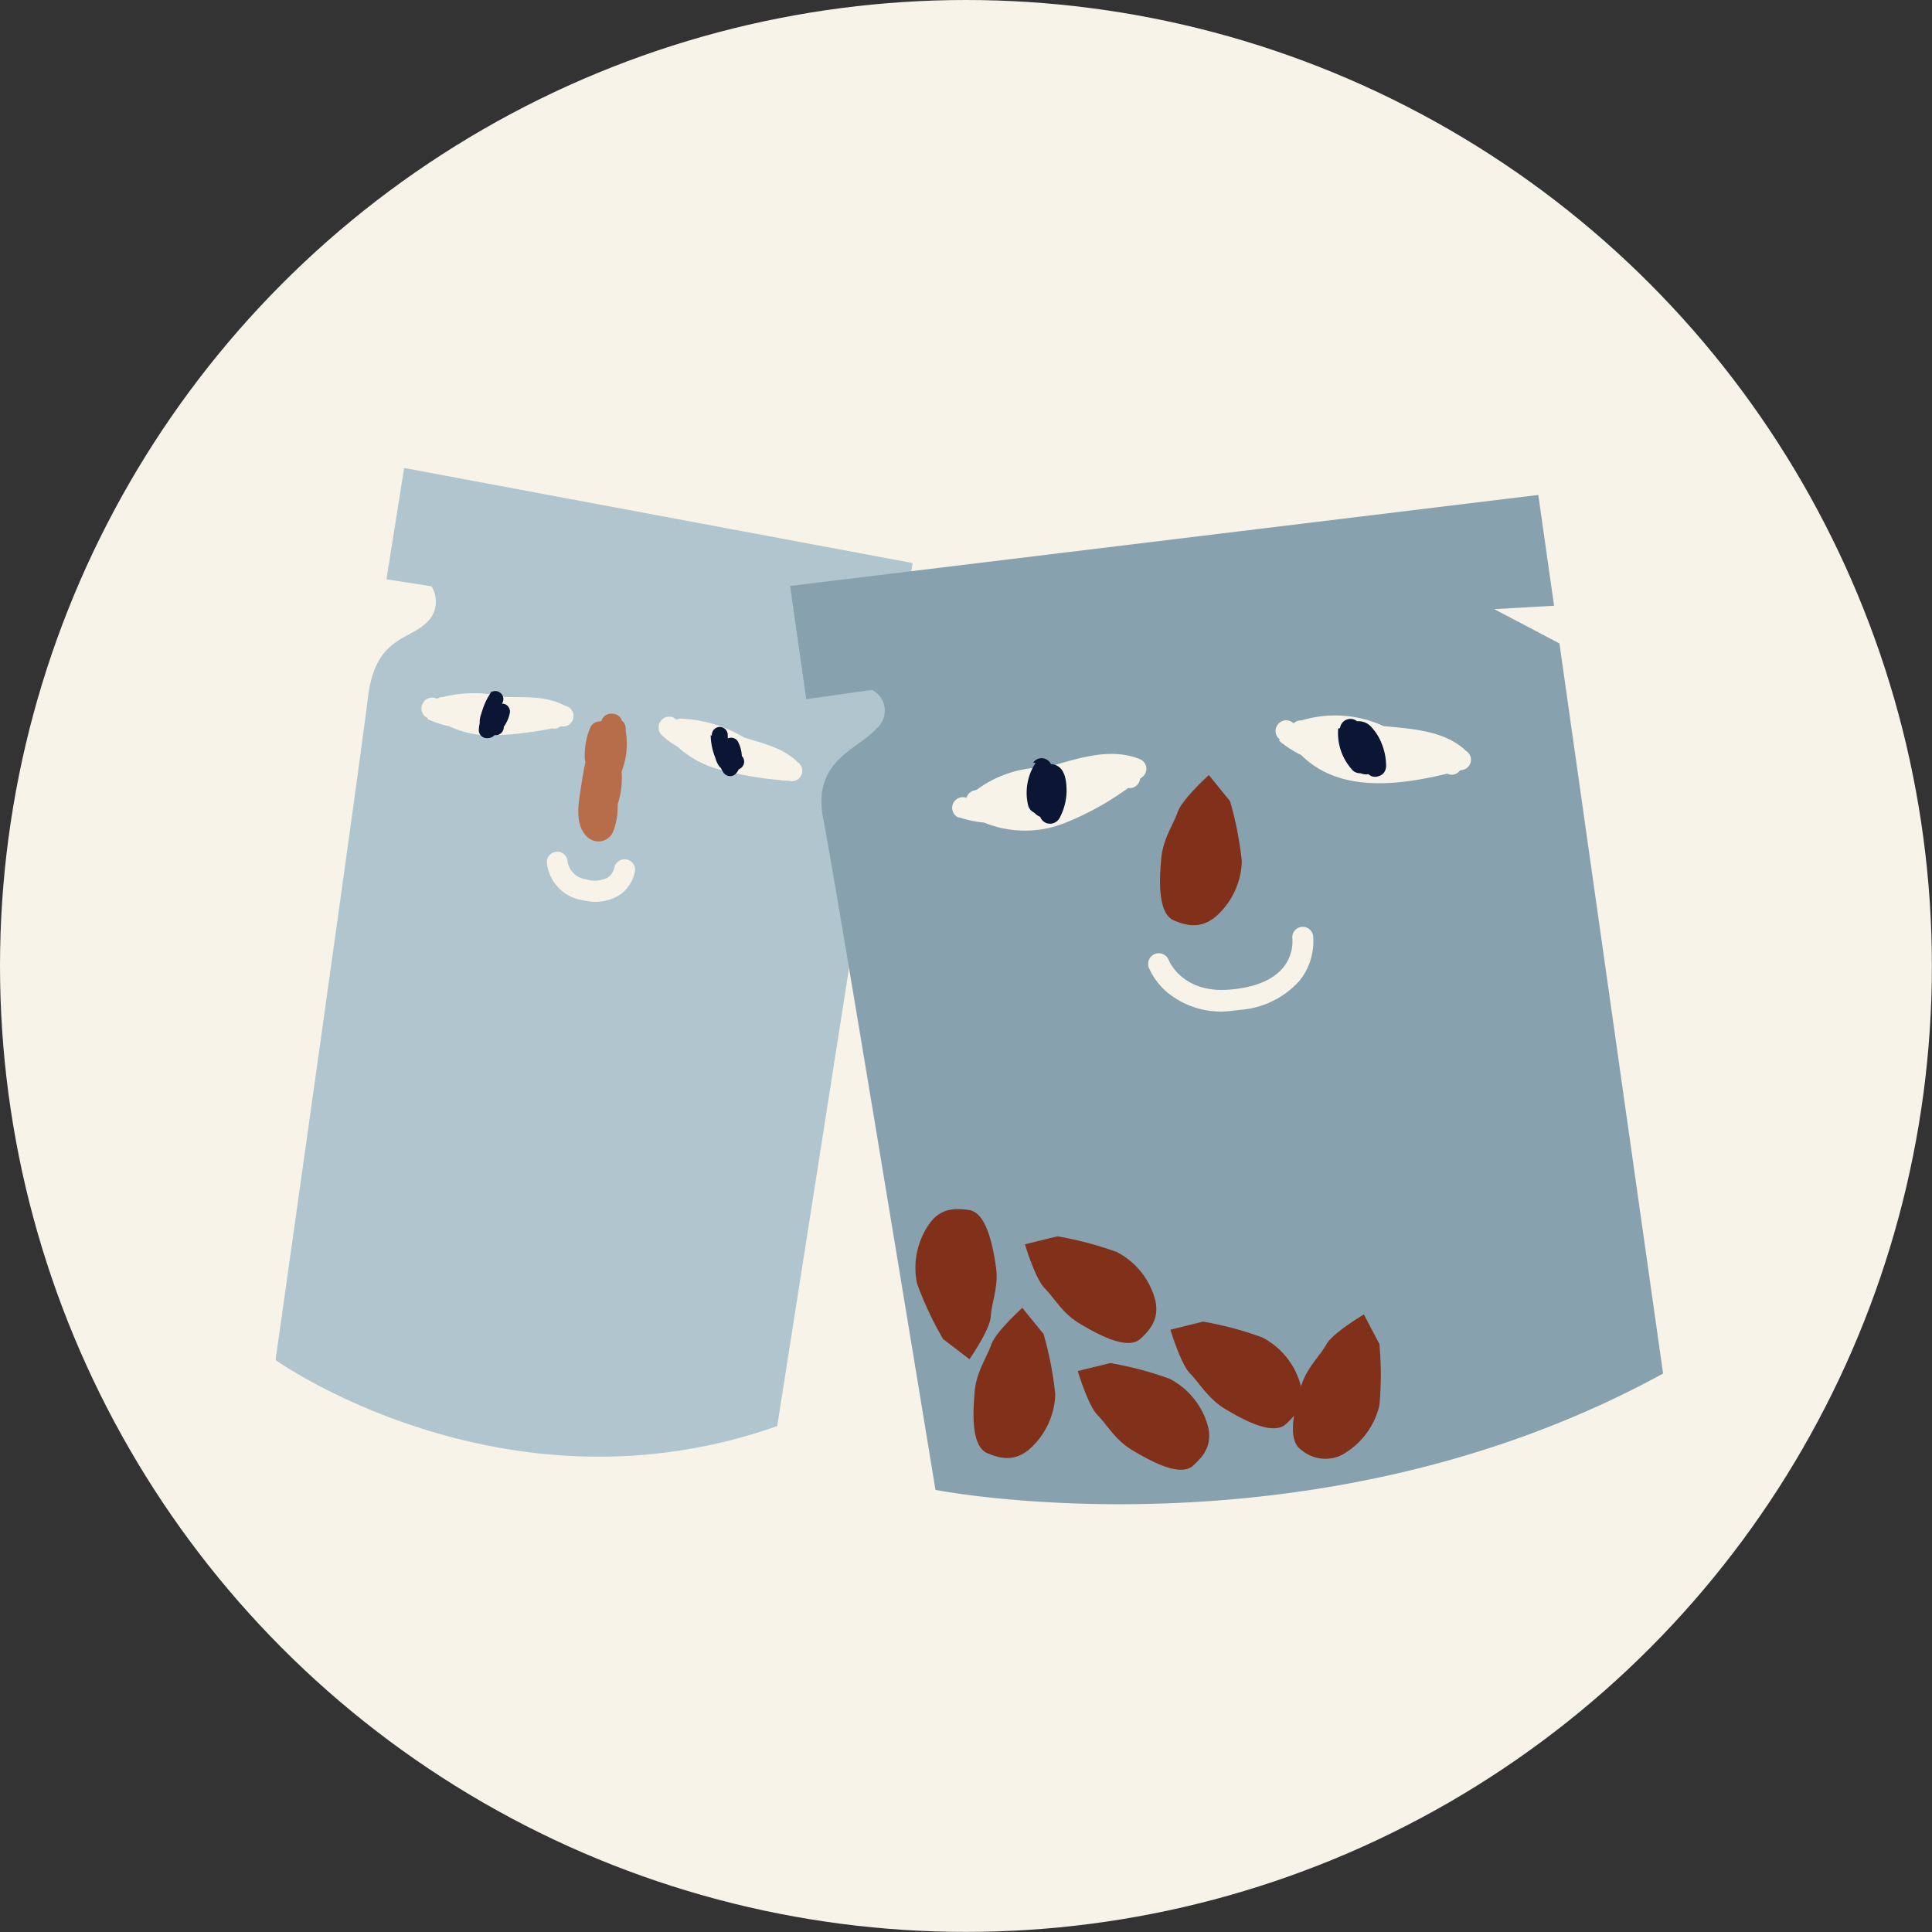 <svg xmlns="http://www.w3.org/2000/svg" viewBox="0 0 186.43 186.43"><rect x="0" y="0" width="186.43" height="186.43" fill="#333333" stroke="none"/><defs><style>.cls-1{fill:#f7f3e8;}.cls-2{opacity:0.95;}.cls-3{fill:#adc3cd;}.cls-4{fill:#0a1633;}.cls-5{fill:#b76d4a;}.cls-6{fill:#88a1ae;}.cls-7{fill:#81301a;}</style></defs><g id="Layer_2" data-name="Layer 2"><g id="Layer_1-2" data-name="Layer 1"><circle class="cls-1" cx="93.21" cy="93.21" r="93.21"/><g class="cls-2"><path class="cls-3" d="M39,45.16,37.29,55.9l4.35.68a2.77,2.77,0,0,1-.56,3.58c-1.82,1.67-4.9,1.43-5.58,7.19s-8.91,63.89-8.91,63.89S48.64,146.92,75,137.61l10.85-69.2-3.27-4.67,3.83,1.09,1.65-10.5Z"/></g><path class="cls-1" d="M63.92,71a8.91,8.91,0,0,0,2.35,1.51,23.25,23.25,0,0,0,2.62,1.13,30.66,30.66,0,0,0,6,1.52A1,1,0,0,0,76,73.76a4.42,4.42,0,0,0-2.18-1.63,20.12,20.12,0,0,0-2.49-1,25,25,0,0,0-2.81-.81,6.65,6.65,0,0,1-2.16-.63l-.8,1.8a11.2,11.2,0,0,1,5,1.4c.73.41,1.43.87,2.18,1.23a16.39,16.39,0,0,1,2.24,1.06L76,73.41a23.19,23.19,0,0,0-2.91-1.33c-.81-.3-2-.9-2.84-.25l1-.1a16,16,0,0,0-1.46-.67A1,1,0,0,0,69,72.93l.69.34.85-1.87-1.36-.5c-.74-.27-1.84.45-1.38,1.31a2.5,2.5,0,0,0,1.44,1.23,1,1,0,0,0,1.07-1.72,6.46,6.46,0,0,0-1.68-1A1,1,0,0,0,67.22,72,3.77,3.77,0,0,0,69,73.81a1,1,0,1,0,.85-1.87,27.23,27.23,0,0,0-3.62-1.82c-.89-.37-1.93.71-1.25,1.54a9.52,9.52,0,0,0,4.81,2.68,33.85,33.85,0,0,0,6.34,1,1,1,0,0,0,.81-1.81c-1.25-1.29-3.25-1.79-4.91-2.29C70,70.58,67.89,70,65.82,69.39a1,1,0,0,0-1.17.86,1.06,1.06,0,0,0,.86,1.17c1.89.55,3.79,1.08,5.68,1.65,1.48.45,3.33.86,4.45,2l.81-1.81a37.67,37.67,0,0,1-5.8-.82,7.7,7.7,0,0,1-4-2L65.39,72A25.42,25.42,0,0,1,69,73.81l.85-1.87a1.58,1.58,0,0,1-.72-.65L67.75,72.6a4.4,4.4,0,0,1,1.23.7l1.07-1.72c-.11,0-.22-.11-.33-.15s-.19-.24,0,0L68.3,72.77l1.36.5a1,1,0,0,0,.85-1.87l-.69-.34L69,72.93a14.85,14.85,0,0,1,1.46.67,1,1,0,0,0,1-.11c-.44.06-.53.1-.26.12.12,0,.17,0,.13,0,.14,0,.31.1.46.15.4.14.79.29,1.18.45a22,22,0,0,1,2.19,1c1,.55,2-1.07,1.07-1.73a16.57,16.57,0,0,0-2.53-1.26c-.81-.38-1.56-.87-2.35-1.31a12.53,12.53,0,0,0-5.52-1.55,1.06,1.06,0,0,0-1.09.59A1,1,0,0,0,65,71.23c1.39,1,3.22,1,4.79,1.52a22.35,22.35,0,0,1,2.4.91,7,7,0,0,1,2.08,1.16L74,74.4l.06.11,1.11-1.39a28.28,28.28,0,0,1-5.42-1.35,24.47,24.47,0,0,1-2.47-1.06,7.51,7.51,0,0,1-2.06-1.31,1,1,0,0,0-1.44.14A1.05,1.05,0,0,0,63.92,71Z"/><path class="cls-1" d="M41.24,69.38a9.35,9.35,0,0,0,2.7.8,24.29,24.29,0,0,0,2.83.34,31.5,31.5,0,0,0,6.14-.22,1,1,0,0,0,.71-1.63,4,4,0,0,0-2.4-.94,21.69,21.69,0,0,0-2.66-.32,25.51,25.51,0,0,0-2.9,0,7.14,7.14,0,0,1-2.44,0l-.3,1.95a11.08,11.08,0,0,1,5-.12c.86.19,1.69.45,2.56.6a18.26,18.26,0,0,1,2.55.39l.58-2a24.43,24.43,0,0,0-3.17-.45c-.84-.06-2.23-.3-2.8.54l.95-.37c-.52-.1-1-.17-1.58-.22a1,1,0,0,0-.32,2l.76.13.31-2-1.44-.1a1,1,0,0,0-.81,1.81,2.45,2.45,0,0,0,1.55.61c1.1.08,1.71-1.47.58-2a6.49,6.49,0,0,0-1.89-.48,1,1,0,0,0-1,1.62,3.76,3.76,0,0,0,2.2,1.22,1,1,0,1,0,.32-2,26.57,26.57,0,0,0-4-.73c-.92-.1-1.71,1.21-.8,1.81A9.46,9.46,0,0,0,48,70.94a34,34,0,0,0,6.18-.85,1,1,0,0,0,.3-2c-1.61-.91-3.74-.81-5.53-.83-2.1,0-4.2,0-6.29,0a1,1,0,0,0-.91,1.13,1.06,1.06,0,0,0,1.14.91c2,0,3.93,0,5.89,0,1.56,0,3.46-.13,4.86.66l.31-2a38.17,38.17,0,0,1-5.61.84c-1.45.07-3.34.07-4.6-.77L43,69.93a25.45,25.45,0,0,1,4,.73l.32-2a1.72,1.72,0,0,1-.86-.4l-1,1.62a4.56,4.56,0,0,1,1.37.32l.58-2a.75.75,0,0,1-.57-.17L46,69.86l1.45.09a1,1,0,0,0,.31-2L47,67.8l-.32,2c.53.05,1.06.13,1.59.23a1,1,0,0,0,.95-.36c-.16.24-.34.14,0,.14l.41,0c.42,0,.84.05,1.26.1a21.41,21.41,0,0,1,2.4.38c1.11.23,1.69-1.58.58-2a17.34,17.34,0,0,0-2.79-.5c-1-.14-1.89-.44-2.84-.64a12.35,12.35,0,0,0-5.51.11,1.07,1.07,0,0,0-.9.86,1,1,0,0,0,.59,1.09c1.64.52,3.44.08,5.13.11a23.18,23.18,0,0,1,2.5.2c.41.06.83.13,1.24.21l.51.12c.2,0,.45.23.21-.06l.71-1.62a28.23,28.23,0,0,1-5.59.23,22.06,22.06,0,0,1-2.67-.31,7.6,7.6,0,0,1-2.33-.67,1,1,0,0,0-1.36.51,1,1,0,0,0,.51,1.36Z"/><path class="cls-4" d="M68.58,70.93a6,6,0,0,0,.47,2.25.77.77,0,0,0,.8.49.81.81,0,0,0,.67-.65,1.89,1.89,0,0,0-.14-1.32.8.8,0,0,0-.8-.48.79.79,0,0,0-.68.65,3.51,3.51,0,0,0,.17,1.4,2.7,2.7,0,0,0,.29.62,1.22,1.22,0,0,0,.4.35,1,1,0,0,0,.72,0,.73.73,0,0,0,.48-.59,2.53,2.53,0,0,0-.26-1.46.92.92,0,0,0-.31-.37.77.77,0,0,0-.49-.12.77.77,0,0,0-.67.65,3.58,3.58,0,0,0,.6,2.23.78.78,0,0,0,1.08.17,1.39,1.39,0,0,0,.42-1.43A6.94,6.94,0,0,0,71,72.06a.78.78,0,0,0-.7-.48.77.77,0,0,0-.72.45,2,2,0,0,0-.06,1A1.93,1.93,0,0,0,70,74a.77.77,0,0,0,.77.12.84.84,0,0,0,.48-.6,2.25,2.25,0,0,0-.34-1.85.78.78,0,0,0-1.38.33,2.53,2.53,0,0,0,.76,2.16.73.73,0,0,0,.76.12.76.76,0,0,0,.48-.59,3.24,3.24,0,0,0-.26-2,.76.76,0,0,0-1.47.16,2.64,2.64,0,0,0,.57,2.13.79.79,0,0,0,1.08.17A.78.78,0,0,0,71.63,73a1.58,1.58,0,0,1-.12-.15l-.06-.08c0-.07,0-.06,0,0a1.42,1.42,0,0,0-.08-.18,1.34,1.34,0,0,1-.07-.18c0-.08,0-.06,0,0a.29.29,0,0,1,0-.09,1.23,1.23,0,0,1,0-.19s0-.06,0-.1v.07l0-.19-1.48.16a2.54,2.54,0,0,1,.16.38.24.24,0,0,0,0,.08s0,0,0-.07,0,.17,0,.2a2.3,2.3,0,0,1,0,.36v0a.41.41,0,0,0,0,.11,1.77,1.77,0,0,1,0,.2l1.25-.48c.16.17,0,0,0,0s-.08-.14-.1-.15.06.12,0,.07a.09.09,0,0,1,0-.07.87.87,0,0,1-.07-.17l0-.09c0,.12,0,.14,0,.06l0-.14a.55.55,0,0,0,0-.18c0,.12,0,.15,0,.06a.28.28,0,0,1,0-.09l-1.38.33c.1.15,0,0,0,0s0,.1.06.13,0,.13.05.13,0-.13,0,0a.17.17,0,0,1,0,.07s0,.09,0,.14,0-.09,0,0,0,.2-.06.3L71,72.76s.1.11,0,0-.06-.12,0,0,0,0,0,0v0c0,.11,0,0,0,0s0-.08,0-.11,0,.18,0,.07.06-.2,0,0l-1.42,0,.15.42.06.21c0,.09,0,0,0,0a.7.7,0,0,1,0,.14c0,.14,0,.27.07.41h0c0-.14,0,0,0,0s.06-.14,0-.07,0,0,0,0a.45.45,0,0,1,.11-.13l1.08.17s-.12-.15-.11-.17.06.11,0,0l0-.09a2.46,2.46,0,0,1-.14-.38c0-.08,0-.06,0,.05a.36.36,0,0,1,0-.1.64.64,0,0,1,0-.2,1.23,1.23,0,0,1,0-.2v-.1q0,.18,0,.06l-1.48.16a2,2,0,0,1,.1.21l0,.12c0,.14,0-.1,0,0a1.81,1.81,0,0,1,0,.23s0,.07,0,.11v-.08s0,.05,0,.08l.48-.6h0l.4,0a.54.54,0,0,1,.32.18c.06.11.07.12,0,0a.61.61,0,0,1-.07-.14l-.06-.17,0-.08c0-.08,0-.06,0,.05a.9.9,0,0,1,0-.36.92.92,0,0,1,0-.16c0-.09,0-.07,0,0a.41.41,0,0,0,0-.11L69,72.27s0,.12.08.18,0,0,0,0l0,.12a.34.34,0,0,0,0,.1c0,.09,0-.15,0-.06s0,.15,0,.22l1.48-.16a4.68,4.68,0,0,1-.18-.48c0-.07,0-.18-.06-.23l0,.08a.19.19,0,0,1,0-.07l0-.14a5,5,0,0,1-.1-1,.78.78,0,0,0-.85-.68.79.79,0,0,0-.68.85Z"/><path class="cls-4" d="M47.5,66.65a6.38,6.38,0,0,0-1.06,2.27.74.74,0,0,0,.35.76.77.77,0,0,0,.86,0,2.08,2.08,0,0,0,.78-1.3.79.79,0,0,0-.45-.82.8.8,0,0,0-.91.21,3.29,3.29,0,0,0-.64,1.14,2.19,2.19,0,0,0-.14.81.9.9,0,0,0,.55.81.82.82,0,0,0,.92-.21A2.59,2.59,0,0,0,48.38,69,.77.77,0,0,0,47,68.35a3.46,3.46,0,0,0-.79,2,.78.78,0,0,0,.85.88c.55,0,.89-.49,1.12-.93A6.55,6.55,0,0,0,48.68,69a.76.76,0,0,0-.35-.77.79.79,0,0,0-.86,0,1.79,1.79,0,0,0-.72,1.66.77.77,0,0,0,1.22.53,2.23,2.23,0,0,0,.91-1.64.79.79,0,0,0-.44-.82.8.8,0,0,0-.91.21,2.49,2.49,0,0,0-.65,2,.79.79,0,0,0,.45.61.76.76,0,0,0,.77-.08,3.46,3.46,0,0,0,1.1-1.92.78.78,0,0,0-.44-.82.83.83,0,0,0-.92.21,2.69,2.69,0,0,0-.75,2.09.77.77,0,0,0,.85.68.79.79,0,0,0,.67-.85V70c0,.11,0,.13,0,0a.88.88,0,0,1,0-.16,1.16,1.16,0,0,1,0-.18c0-.06,0,0,0,.06l0-.1.07-.15,0-.09c-.06.09-.06.1,0,0a3.22,3.22,0,0,1,.24-.28l-1.35-.61c0,.07,0,.13,0,.2s0,0,0-.06a.41.41,0,0,1,0,.08,2.41,2.41,0,0,1-.15.33c-.08.17.1-.12,0,0l-.1.14-.11.13s-.21.21-.06.07l1.22.53c0-.06,0-.12,0-.19v0l0-.19v0c0-.09,0-.07,0,0,.07-.06,0-.24.14-.3l0,0,0,0,.15-.16-1.36-.61a1.45,1.45,0,0,1,0,.29c0,.1.06-.15,0,0a1,1,0,0,0-.07.15c-.06.13.07-.08,0,0a1,1,0,0,1-.08.11s-.1.09-.11.12l.07-.06-.09.06,1.22.54s0-.08,0-.1,0,.14,0,.08v0a.3.3,0,0,0,0-.1c0-.08-.08.17,0,0a.36.36,0,0,0,0-.09s-.09.12,0,0,.12-.12,0,0l0,0-1.21-.74c0,.09,0,.08,0,0l0,.12a1.22,1.22,0,0,1-.07.17,3.38,3.38,0,0,1-.18.44,1.74,1.74,0,0,1-.1.19l-.06.11c0,.06,0,.06,0,0s0-.06,0,0,0,0,0,0c-.07,0,0,0,.06,0s.15,0,.06,0l.85.89a2.7,2.7,0,0,1,.05-.41s.06-.25,0-.13,0-.1,0-.12a2.53,2.53,0,0,1,.18-.37c.07-.14-.09.11,0,0l.14-.19-1.36-.6s0,.21,0,.22.06-.14,0,0,0,.09,0,.13l-.06.11c0,.09.08-.11,0,0s-.11.14-.17.2l.92-.21c.25.52.36.66.34.43,0,.14,0,.17,0,.1a1.13,1.13,0,0,0,0-.18c0-.2,0,.1,0,0l.06-.16a1.59,1.59,0,0,1,.16-.32c-.11.15,0,0,0,0l.15-.19-1.35-.6s0,.07,0,.11c0-.11,0-.12,0,0s0,.13-.08.15.07-.1,0,0l-.05.07-.07.08c.07-.07.08-.08,0,0l1.22.74s.06-.3,0-.1a1.55,1.55,0,0,1,.08-.23c.06-.16.12-.31.19-.46a3.75,3.75,0,0,1,.24-.44c0-.07,0-.07,0,0a.61.61,0,0,1,.07-.1l.14-.21a.77.77,0,0,0-1.19-1Z"/><path class="cls-1" d="M56.61,86.94l-.44-.08a4.09,4.09,0,0,1-3.4-3.61,1,1,0,0,1,2-.12,2.06,2.06,0,0,0,1.79,1.72,2.71,2.71,0,0,0,2.1-.18,1.56,1.56,0,0,0,.61-.9,1,1,0,0,1,2,.32,3.61,3.61,0,0,1-1.48,2.27A4.39,4.39,0,0,1,56.61,86.94Z"/><path class="cls-5" d="M58,69.65a13.3,13.3,0,0,0-.16,4.83,1,1,0,0,0,2,.31,7.37,7.37,0,0,0,.53-4.32,1,1,0,0,0-2-.31A12.53,12.53,0,0,0,57,75.06a1,1,0,0,0,.72,1.13,1,1,0,0,0,1.23-.55,13.24,13.24,0,0,0,.72-5.15,1,1,0,0,0-1-.9,1,1,0,0,0-1,.86,24,24,0,0,0-.69,3.37,9.67,9.67,0,0,0,0,3.22,1,1,0,0,0,1.13.91c1.26-.26,1.44-1.5,1.63-2.59a15.87,15.87,0,0,0,.16-3.51,1,1,0,0,0-2-.31,13.11,13.11,0,0,0-.67,6.68,1,1,0,0,0,2,.31,8,8,0,0,0,.66-4.8c-.16-.91-1.58-1.32-2-.3a12.38,12.38,0,0,0-.73,5.12,1,1,0,0,0,2,.3A7,7,0,0,0,59.73,75a1,1,0,0,0-1.95-.31,9.72,9.72,0,0,0-1,4.59,1,1,0,0,0,.86.9,1.06,1.06,0,0,0,1.09-.59,5.15,5.15,0,0,0,.66-3.26,1,1,0,0,0-2-.31,5.92,5.92,0,0,0-.68,3.55,1,1,0,0,0,1.81.54,4,4,0,0,0,.31-4.52,1,1,0,0,0-1.63,0,4.78,4.78,0,0,0-.7,4.31c.29.92,1.49.74,1.89,0a5.66,5.66,0,0,0,.36-4.69,1,1,0,0,0-1.75-.27,5.14,5.14,0,0,0-1,4.71c.25.9,1.54.78,1.89.05a12.42,12.42,0,0,0,1.25-6.11,1,1,0,0,0-2-.31,8.48,8.48,0,0,0-.79,4.52,1,1,0,0,0,2,.3,17,17,0,0,0,1-6.91,1,1,0,0,0-2-.31,18.25,18.25,0,0,0-1.1,3.9c-.19,1.11,1.57,1.7,1.94.58a14.71,14.71,0,0,0,.78-4.88c0-1-1.58-1.19-2-.3a6.88,6.88,0,0,0-.54,3,1,1,0,0,0,1.82.53,5.55,5.55,0,0,0,1.11-3,1,1,0,0,0-.73-1.13,1,1,0,0,0-1.22.55,35.74,35.74,0,0,0-1.33,5.7c-.22,1.54-.73,3.82.67,5a1.55,1.55,0,0,0,2.36-.45,6.38,6.38,0,0,0,.49-2.56,20.07,20.07,0,0,0-.34-5.58,1.07,1.07,0,0,0-1.14-.91,1,1,0,0,0-.9,1.14,18.81,18.81,0,0,1,.4,4.16,17,17,0,0,1-.16,2c0,.23-.13.55-.13.73s.7.08.7-.16c0,0-.11-.24-.12-.29a4.75,4.75,0,0,1,0-1.55c.08-.73.19-1.46.31-2.18a32,32,0,0,1,1-4.19l-2-.58a3.56,3.56,0,0,1-.67,2.05l1.81.54A4.31,4.31,0,0,1,59.12,71l-2-.31a11.74,11.74,0,0,1-.61,3.81l2,.58a16.39,16.39,0,0,1,1-3.37l-2-.31a14.72,14.72,0,0,1-.87,5.84l1.95.3a6.43,6.43,0,0,1,.61-3.43l-1.95-.31a10.24,10.24,0,0,1-1.08,5l1.89,0a3,3,0,0,1,.63-2.67l-1.75-.28A3.62,3.62,0,0,1,56.61,79l1.89,0a2.59,2.59,0,0,1,.38-2.27l-1.62,0a1.85,1.85,0,0,1-.23,2l1.81.53a4,4,0,0,1,.51-2.47l-2-.31a3.32,3.32,0,0,1-.49,2.19l2,.3a7.67,7.67,0,0,1,.78-3.52l-2-.3A4.88,4.88,0,0,1,57.24,78l1.95.3a9.94,9.94,0,0,1,.57-4L57.81,74a6.09,6.09,0,0,1-.5,3.71l1.95.31a11,11,0,0,1,.5-5.61l-1.95-.3a12.63,12.63,0,0,1-.06,2.3,10.63,10.63,0,0,1-.18,1.13,3.73,3.73,0,0,0-.12.56c0,.21-.05,0,0,0l.49-.19-.11,0,1.13.9a8.38,8.38,0,0,1,0-2.87,24.94,24.94,0,0,1,.66-3.18l-2,0a10.59,10.59,0,0,1-.55,4.07l1.95.59A10.75,10.75,0,0,1,60.23,71l-2-.31a5.37,5.37,0,0,1-.35,3.24l1.95.31A11.69,11.69,0,0,1,60,70c.28-1.29-1.74-1.6-2-.31Z"/><path class="cls-6" d="M76.24,56.54,77.8,67.47l6.34-.9a2.24,2.24,0,0,1,.52,3.65c-2,2.25-6.35,3.13-5.2,8.91s10.81,64.64,10.81,64.64,36.6,7.19,70.21-11.23l-10-70.45-6.29-3.31,5.77-.33-1.52-10.69Z"/><path class="cls-1" d="M123.42,71.47a10.42,10.42,0,0,0,3.51,1.94,25.58,25.58,0,0,0,4,1.11,25.2,25.2,0,0,0,8.4.12,1,1,0,0,0,.79-1.42c-.59-1.14-2.1-1.59-3.24-2a20.82,20.82,0,0,0-3.73-1,21.19,21.19,0,0,0-3.9-.25c-.95,0-2.23.28-3.1-.24L126,71.54a9.23,9.23,0,0,1,6.88.54,30.23,30.23,0,0,0,3.25,1.43,14.74,14.74,0,0,1,3.33,1.08l1-1.77a23.84,23.84,0,0,0-4.38-1.34c-1.12-.23-3.3-.77-3.77.78l1.33-.56a15.8,15.8,0,0,0-2.43-.73c-1.13-.25-1.61,1.59-.52,2l1,.36.52-2-2-.35c-.71-.13-1.47.75-1.07,1.42a3.16,3.16,0,0,0,2.3,1.59,1,1,0,0,0,.74-1.84,7.1,7.1,0,0,0-2.75-1.25,1,1,0,0,0-1.07,1.42,5.39,5.39,0,0,0,2.75,2.49c1.23.51,1.94-1.32.77-1.9a27.14,27.14,0,0,0-5.74-2.07c-.87-.22-1.5,1-.93,1.65,4,4.46,10.71,3.16,15.8,1.82a1,1,0,0,0,.47-1.84c-1.79-1.73-4.48-2.07-6.85-2.3-3-.29-6-.45-9-.65-1.32-.09-1.58,1.94-.27,2,2.87.2,5.75.35,8.62.61,2.15.2,4.63.37,6.27,2l.47-1.83a26.27,26.27,0,0,1-8.15,1.26,8.34,8.34,0,0,1-5.76-2.32l-.93,1.65a25.11,25.11,0,0,1,5.23,1.94l.77-1.9a3.17,3.17,0,0,1-1.64-1.4l-1.07,1.42a4.83,4.83,0,0,1,1.78.86l.75-1.84a1,1,0,0,1-.68-.36L130,73l2,.36a1,1,0,0,0,.52-2l-1-.36-.52,2a11.82,11.82,0,0,1,1.92.59,1,1,0,0,0,1.34-.56l-.15.15c-.2.07-.23.1-.11.07a1.11,1.11,0,0,0,.19,0,5.78,5.78,0,0,1,.68.09c.58.1,1.15.21,1.73.35a19.58,19.58,0,0,1,3.14,1c1,.43,2-1.15,1-1.77a15.52,15.52,0,0,0-3.7-1.31,34.79,34.79,0,0,1-3.65-1.6,11.2,11.2,0,0,0-8.15-.38,1,1,0,0,0-.21,1.76,6.08,6.08,0,0,0,3.46.67,25,25,0,0,1,3.46.07,19.24,19.24,0,0,1,3.44.69c.56.17,1.1.36,1.64.58l.86.38.37.19c.1,0,.19.23.09,0l.8-1.43a23.5,23.5,0,0,1-7.67-.09,21.65,21.65,0,0,1-3.53-1,9.3,9.3,0,0,1-3.22-1.73,1,1,0,0,0-1.43.2,1,1,0,0,0,.2,1.43Z"/><path class="cls-4" d="M129.13,70.31a5.26,5.26,0,0,0,1.28,3.89,1,1,0,0,0,1.75-.25,2.78,2.78,0,0,0,.12-1.46l0-.25a.62.62,0,0,1,0-.13c0-.2,0,.1,0,.11s.07-.38,0-.15,0,0,0,0-.17.25,0,.07l-1.76-.21c.39.83.81,1.64,1.28,2.43a1.11,1.11,0,0,0,.55.54,1,1,0,0,0,.67,0,1,1,0,0,0,.54-.36,1.19,1.19,0,0,0,.19-.76,5.64,5.64,0,0,0-.39-1.94,5,5,0,0,0-1-1.65,1.65,1.65,0,0,0-1.41-.59,1.6,1.6,0,0,0-1.19,1,3,3,0,0,0,.34,2.38,4.8,4.8,0,0,0,.49,1.05,1.49,1.49,0,0,0,1.14.69,1.11,1.11,0,0,0,.77-.22,1,1,0,0,0,.38-.67,1.06,1.06,0,0,0-.21-.77,1.09,1.09,0,0,0-.68-.38c-.21,0,.07,0,.16.08s.1.06,0,0l.08.08c-.06-.09-.06-.16,0,.06l-.07-.14c-.13-.26-.22-.55-.33-.82s-.13-.31-.19-.47l0-.1c0-.08,0-.05,0,.09a1.42,1.42,0,0,1,0-.2c0,.15,0,.18,0,.06s0-.07,0,.09c.05-.17-.14.18,0,0a.35.35,0,0,1-.17.15c-.08,0-.09,0,0,0a.62.62,0,0,1-.53,0h0c-.08,0-.09,0,0,0-.12-.12-.14-.14-.07-.06l.12.14.24.34c.14.22-.08-.15,0,0l.09.17a3.39,3.39,0,0,1,.18.39l.08.21s0,.16.06.19c0-.16-.05-.18,0-.07V73a1.89,1.89,0,0,1,0,.23,5.16,5.16,0,0,1,.1.88l2-.55c-.47-.79-.89-1.6-1.28-2.43a1,1,0,0,0-1.76-.21,2.14,2.14,0,0,0-.36,1.61c0,.19.05.38.06.56s0,.21,0,0,0,0,0,0a.35.35,0,0,1,0,.14s.09-.26,0-.08l1.75-.24a3.92,3.92,0,0,1-.25-.32,1.09,1.09,0,0,1-.13-.17c0-.07-.11-.24,0,0-.11-.24-.24-.46-.33-.71l-.06-.18c0-.08,0,0,0,.11l0-.12c0-.12,0-.24-.07-.37s0-.25,0-.38,0,.23,0,0,0-.17,0-.26a1,1,0,0,0-2-.26Z"/><path class="cls-1" d="M92.52,78.86a10.85,10.85,0,0,0,4.16.54,23.77,23.77,0,0,0,4-.43,25.28,25.28,0,0,0,7.8-2.92,1,1,0,0,0,.21-1.76c-.89-.77-2.5-.59-3.58-.57a19.71,19.71,0,0,0-3.75.45,21.29,21.29,0,0,0-3.64,1.13c-1,.42-2.16,1.16-3.32,1l.5,1.82A9.09,9.09,0,0,1,101.36,76c1.26.06,2.51.2,3.78.15a17.39,17.39,0,0,1,3.67-.19l.26-2a23.85,23.85,0,0,0-4.77.36c-1.27.24-3.27.54-3.13,2.26l1.15-1.16a16.73,16.73,0,0,0-2.55.18,1,1,0,0,0,.29,2l1.1,0-.29-2-2,.39a1,1,0,0,0-.47,1.83,3.06,3.06,0,0,0,2.5.56,1.06,1.06,0,0,0,.87-.89,1,1,0,0,0-.63-1.08,7.33,7.33,0,0,0-3-.21A1,1,0,0,0,97.69,78a5.1,5.1,0,0,0,3.23,1.21,1.06,1.06,0,0,0,1.15-.89,1,1,0,0,0-.89-1.15,27.76,27.76,0,0,0-6.11.15,1,1,0,0,0-.24,2,10.4,10.4,0,0,0,7.83.13A28,28,0,0,0,110.2,75a1,1,0,0,0-.25-1.76c-2.48-1-5.22-.27-7.68.44-2.83.82-5.62,1.76-8.43,2.65a1,1,0,0,0,.82,1.88c2.62-.83,5.23-1.7,7.86-2.48,2.06-.61,4.55-1.46,6.66-.59l-.25-1.75a27.7,27.7,0,0,1-6.77,4,8.39,8.39,0,0,1-6.56,0l-.24,2a24.62,24.62,0,0,1,5.56-.14l.26-2a3.34,3.34,0,0,1-2.26-.81l-.47,1.84a4.8,4.8,0,0,1,2,.08l.24-2a1.07,1.07,0,0,1-1-.17l-.47,1.84,2-.39a1,1,0,0,0-.29-2l-1.1,0,.29,2a13.38,13.38,0,0,1,2-.18,1,1,0,0,0,1.15-1.16l-.17.48.1-.08s.09,0,.12,0,.45-.11.66-.16c.55-.12,1.1-.22,1.66-.3a20.58,20.58,0,0,1,3.24-.2,1,1,0,0,0,.26-2,17.77,17.77,0,0,0-4.12.19c-1.3.06-2.59-.15-3.89-.17a11,11,0,0,0-7.39,2.55,1,1,0,0,0,.5,1.82,6.23,6.23,0,0,0,3.46-.72A21.63,21.63,0,0,1,101,76.37a20.19,20.19,0,0,1,3.45-.57c.57,0,1.13-.06,1.69,0,.38,0,1.11-.08,1.41.18l.2-1.76a23.18,23.18,0,0,1-7.09,2.73,22.7,22.7,0,0,1-3.68.45A9.14,9.14,0,0,1,93.29,77a1,1,0,0,0-.77,1.9Z"/><path class="cls-4" d="M99.93,73.62a5.22,5.22,0,0,0-.74,4,1.09,1.09,0,0,0,.63.81,1,1,0,0,0,1-.15,2.58,2.58,0,0,0,.8-1.2c.06-.16.14-.31.2-.47-.08.22-.1.16,0,.07s.13-.14,0,0,0,0,0,0-.23.12-.07,0l-1.42-1.07c-.06,1-.06,2,0,3a1,1,0,0,0,.88.87,1.07,1.07,0,0,0,1.08-.63,5.74,5.74,0,0,0,.63-2.44c0-1-.11-2.5-1.4-2.67a1.69,1.69,0,0,0-1.55.75A3.2,3.2,0,0,0,99.52,76a8.42,8.42,0,0,0-.12,1.42,1.83,1.83,0,0,0,.16.65,1.61,1.61,0,0,0,.74.72,1,1,0,0,0,.8,0,1,1,0,0,0,.53-1.34,1.2,1.2,0,0,0-.55-.54c.27.24.36.3.27.19s0,0,.07.11,0,.17,0,.05,0,.24,0,0a.76.76,0,0,1,0-.15c0-.32.07-.63.11-1l.06-.45c0-.19-.06.12,0,0a.3.3,0,0,1,0-.1c0-.08,0-.09,0,0s0,.07,0,0l-.09.1c.15-.14-.19.09,0,0a.61.61,0,0,1-.77-.28c.09.17,0-.23,0,0l0,.16c0,.14,0,.27,0,.4s0,.17,0,.22v0c0,.15,0,.3,0,.44s0,.26-.07.4a.47.47,0,0,1,0,.17c0-.13,0-.15,0,0l0,.07a5.73,5.73,0,0,1-.33.81l2,.25c0-.22,0-.45,0-.67v-.47c0-.45,0-.89,0-1.34a1,1,0,0,0-1.42-1.07,2.13,2.13,0,0,0-1.09,1.23c-.08.18-.13.35-.21.52l-.06.12c0,.11.14-.21,0-.08a.76.76,0,0,0-.08.11c0-.06.19-.17,0,0l1.65.65a4,4,0,0,1-.12-.77v0a.91.91,0,0,1,0-.17,3,3,0,0,1,0-.42,1.42,1.42,0,0,1,0-.2s0-.24,0-.07,0,0,0-.08l.06-.19c0-.13.11-.26.17-.39a.61.61,0,0,1,.09-.18l-.06.1a1,1,0,0,1,.08-.11,1.06,1.06,0,0,0-.21-1.44,1,1,0,0,0-1.43.2Z"/><path class="cls-7" d="M116.65,74.79s-2.58,2.33-3,3.55-1.42,2.61-1.59,4.47-.4,5.31,1.2,6,2.76.63,3.93-.26a7.36,7.36,0,0,0,2.64-5.44,34,34,0,0,0-1.13-5.79Z"/><path class="cls-7" d="M98.65,126.2s-2.58,2.33-3,3.55-1.42,2.61-1.59,4.47-.4,5.31,1.2,6,2.76.64,3.93-.26a7.34,7.34,0,0,0,2.64-5.44,34,34,0,0,0-1.13-5.79Z"/><path class="cls-7" d="M104,132.3s1,3.33,1.89,4.23,1.73,2.42,3.33,3.38,4.6,2.68,5.9,1.53,1.77-2.21,1.48-3.66a7.31,7.31,0,0,0-3.75-4.74,33.37,33.37,0,0,0-5.7-1.51Z"/><path class="cls-7" d="M112.94,128.31s1,3.33,1.89,4.22,1.73,2.42,3.33,3.39,4.6,2.67,5.9,1.52,1.77-2.2,1.48-3.65a7.31,7.31,0,0,0-3.75-4.74,32.78,32.78,0,0,0-5.7-1.52Z"/><path class="cls-7" d="M131.61,126.84s-3,1.77-3.62,2.89-1.92,2.27-2.45,4.06-1.45,5.12,0,6.09a3.57,3.57,0,0,0,3.91.53,7.39,7.39,0,0,0,3.66-4.81,33,33,0,0,0,0-5.9Z"/><path class="cls-7" d="M98.9,120.07s1,3.33,1.9,4.23,1.72,2.42,3.32,3.38,4.61,2.68,5.9,1.53,1.77-2.21,1.48-3.66a7.33,7.33,0,0,0-3.74-4.74,33.63,33.63,0,0,0-5.71-1.51Z"/><path class="cls-7" d="M93.55,131.16s2-2.87,2.06-4.15.77-2.87.5-4.72-.86-5.25-2.57-5.52-2.83,0-3.76,1.18a7.38,7.38,0,0,0-1.29,5.9A33.42,33.42,0,0,0,91,129.21Z"/><path class="cls-1" d="M119.75,97.44l-.88.1a8.11,8.11,0,0,1-6.29-1.83,6.5,6.5,0,0,1-1.72-2.33,1,1,0,0,1,1.91-.74c.07.15,1.38,3.25,5.92,2.85,2.45-.21,4.19-.94,5.17-2.17a4,4,0,0,0,.85-2.73,1,1,0,1,1,2-.29,6.08,6.08,0,0,1-1.28,4.3A8.52,8.52,0,0,1,119.75,97.44Z"/></g></g></svg>